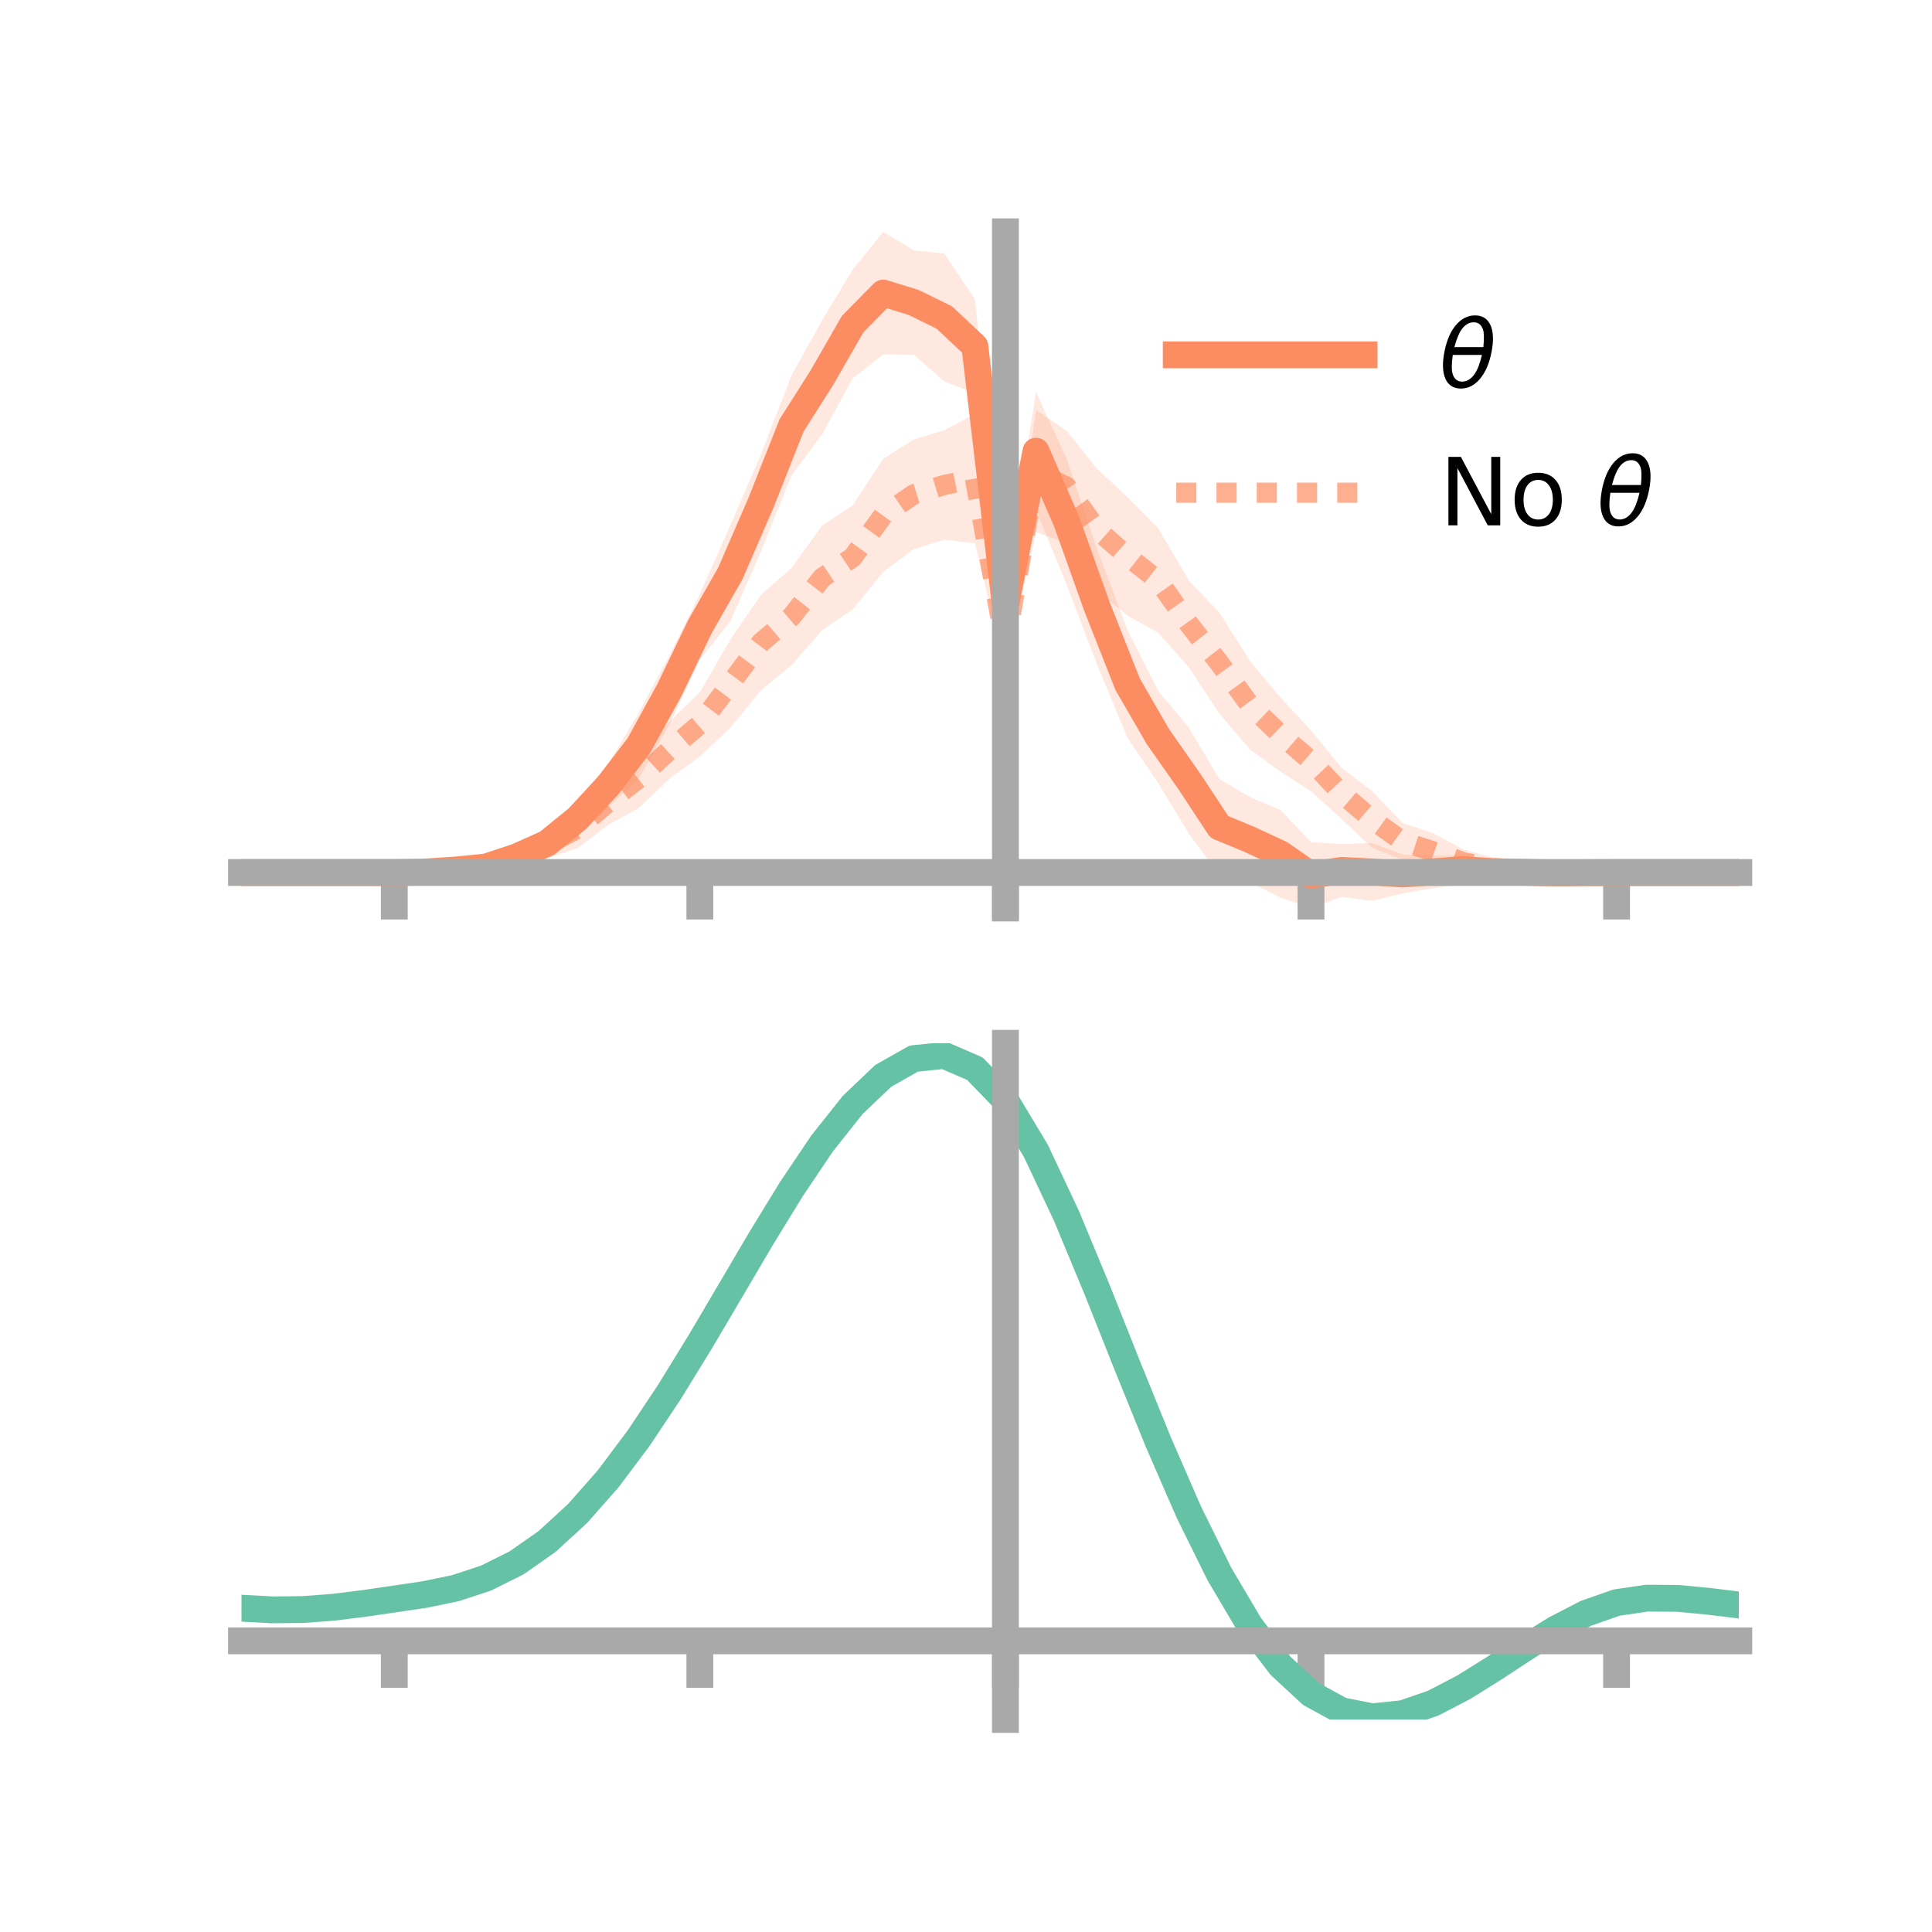 <?xml version="1.0" encoding="utf-8" standalone="no"?>
<!DOCTYPE svg PUBLIC "-//W3C//DTD SVG 1.1//EN"
  "http://www.w3.org/Graphics/SVG/1.1/DTD/svg11.dtd">
<!-- Created with matplotlib (https://matplotlib.org/) -->
<svg height="144pt" version="1.1" viewBox="0 0 144 144" width="144pt" xmlns="http://www.w3.org/2000/svg" xmlns:xlink="http://www.w3.org/1999/xlink">
 <defs>
  <style type="text/css">*{stroke-linecap:butt;stroke-linejoin:round;}</style>
 </defs>
 <g id="figure_1">
  <g id="patch_1">
   <path d="M 0 144 
L 144 144 
L 144 0 
L 0 0 
z
" style="fill:none;"/>
  </g>
  <g id="axes_1">
   <g id="patch_2">
    <path d="M 18 67.68 
L 129.6 67.68 
L 129.6 17.28 
L 18 17.28 
z
" style="fill:none;"/>
   </g>
   <g id="PolyCollection_1">
    <path clip-path="url(#pc96c91244a)" d="M 18 65.033 
L 18 65.033 
L 20.278 65.033 
L 22.555 65.033 
L 24.833 65.033 
L 27.11 65.033 
L 29.388 65.032 
L 31.665 64.909 
L 33.943 64.578 
L 36.22 64.227 
L 38.498 63.147 
L 40.776 61.826 
L 43.053 59.65 
L 45.331 56.923 
L 47.608 53.134 
L 49.886 48.866 
L 52.163 44.274 
L 54.441 39.156 
L 56.718 33.867 
L 58.996 27.984 
L 61.273 23.88 
L 63.551 20.113 
L 65.829 17.28 
L 68.106 18.663 
L 70.384 18.897 
L 72.661 22.296 
L 74.939 43.483 
L 77.216 29.227 
L 79.494 34.174 
L 81.771 40.945 
L 84.049 46.986 
L 86.327 51.509 
L 88.604 54.231 
L 90.882 58.062 
L 93.159 59.407 
L 95.437 60.373 
L 97.714 62.768 
L 99.992 62.907 
L 102.269 62.836 
L 104.547 63.698 
L 106.824 63.767 
L 109.102 63.746 
L 111.38 64.304 
L 113.657 64.588 
L 115.935 64.806 
L 118.212 64.967 
L 120.49 65.032 
L 122.767 65.033 
L 125.045 65.033 
L 127.322 65.033 
L 129.6 65.033 
L 129.6 65.033 
L 129.6 65.033 
L 127.322 65.033 
L 125.045 65.033 
L 122.767 65.033 
L 120.49 65.034 
L 118.212 65.127 
L 115.935 65.331 
L 113.657 65.432 
L 111.38 65.647 
L 109.102 65.881 
L 106.824 66.195 
L 104.547 66.591 
L 102.269 67.146 
L 99.992 66.845 
L 97.714 67.68 
L 95.437 66.903 
L 93.159 65.747 
L 90.882 65.207 
L 88.604 62.129 
L 86.327 58.369 
L 84.049 55.02 
L 81.771 49.528 
L 79.494 43.544 
L 77.216 38.031 
L 74.939 46.793 
L 72.661 29.315 
L 70.384 28.432 
L 68.106 26.432 
L 65.829 26.408 
L 63.551 28.2 
L 61.273 32.371 
L 58.996 35.442 
L 56.718 41.081 
L 54.441 46.294 
L 52.163 49.158 
L 49.886 54.022 
L 47.608 58.031 
L 45.331 60.164 
L 43.053 62.354 
L 40.776 63.874 
L 38.498 64.598 
L 36.22 65.018 
L 33.943 65.118 
L 31.665 65.088 
L 29.388 65.033 
L 27.11 65.033 
L 24.833 65.033 
L 22.555 65.033 
L 20.278 65.033 
L 18 65.033 
z
" style="fill:#fc8d62;fill-opacity:0.2;"/>
   </g>
   <g id="PolyCollection_2">
    <path clip-path="url(#pc96c91244a)" d="M 18 65.033 
L 18 65.033 
L 20.278 65.033 
L 22.555 65.033 
L 24.833 65.033 
L 27.11 65.033 
L 29.388 65.033 
L 31.665 64.84 
L 33.943 64.596 
L 36.22 64.115 
L 38.498 63.005 
L 40.776 61.913 
L 43.053 60.303 
L 45.331 58.108 
L 47.608 55.813 
L 49.886 53.802 
L 52.163 51.586 
L 54.441 47.676 
L 56.718 44.333 
L 58.996 42.338 
L 61.273 39.169 
L 63.551 37.672 
L 65.829 34.198 
L 68.106 32.757 
L 70.384 32.066 
L 72.661 30.851 
L 74.939 46.332 
L 77.216 30.554 
L 79.494 32.103 
L 81.771 34.947 
L 84.049 37.071 
L 86.327 39.371 
L 88.604 43.267 
L 90.882 45.651 
L 93.159 49.259 
L 95.437 51.983 
L 97.714 54.45 
L 99.992 57.229 
L 102.269 58.97 
L 104.547 61.351 
L 106.824 62.1 
L 109.102 63.325 
L 111.38 63.947 
L 113.657 64.41 
L 115.935 64.798 
L 118.212 64.953 
L 120.49 65.032 
L 122.767 65.033 
L 125.045 65.033 
L 127.322 65.033 
L 129.6 65.033 
L 129.6 65.033 
L 129.6 65.033 
L 127.322 65.033 
L 125.045 65.033 
L 122.767 65.033 
L 120.49 65.034 
L 118.212 65.177 
L 115.935 65.321 
L 113.657 65.329 
L 111.38 65.446 
L 109.102 65.238 
L 106.824 64.815 
L 104.547 64.09 
L 102.269 63.188 
L 99.992 61.038 
L 97.714 58.973 
L 95.437 57.511 
L 93.159 55.847 
L 90.882 53.185 
L 88.604 49.729 
L 86.327 47.16 
L 84.049 45.886 
L 81.771 44.012 
L 79.494 40.461 
L 77.216 39.668 
L 74.939 49.822 
L 72.661 40.486 
L 70.384 40.233 
L 68.106 40.924 
L 65.829 42.626 
L 63.551 45.423 
L 61.273 46.969 
L 58.996 49.579 
L 56.718 51.454 
L 54.441 54.231 
L 52.163 56.379 
L 49.886 58.044 
L 47.608 60.225 
L 45.331 61.475 
L 43.053 63.219 
L 40.776 63.962 
L 38.498 64.617 
L 36.22 65.085 
L 33.943 65.102 
L 31.665 65.099 
L 29.388 65.033 
L 27.11 65.033 
L 24.833 65.033 
L 22.555 65.033 
L 20.278 65.033 
L 18 65.033 
z
" style="fill:#fc8d62;fill-opacity:0.2;"/>
   </g>
   <g id="matplotlib.axis_1">
    <g id="xtick_1">
     <g id="line2d_1">
      <defs>
       <path d="M 0 0 
L 0 3.5 
" id="m5c0cefd569" style="stroke:#a9a9a9;stroke-width:2;"/>
      </defs>
      <g>
       <use style="fill:#a9a9a9;stroke:#a9a9a9;stroke-width:2;" x="29.388" xlink:href="#m5c0cefd569" y="65.033"/>
      </g>
     </g>
    </g>
    <g id="xtick_2">
     <g id="line2d_2">
      <g>
       <use style="fill:#a9a9a9;stroke:#a9a9a9;stroke-width:2;" x="52.163" xlink:href="#m5c0cefd569" y="65.033"/>
      </g>
     </g>
    </g>
    <g id="xtick_3">
     <g id="line2d_3">
      <g>
       <use style="fill:#a9a9a9;stroke:#a9a9a9;stroke-width:2;" x="74.939" xlink:href="#m5c0cefd569" y="65.033"/>
      </g>
     </g>
    </g>
    <g id="xtick_4">
     <g id="line2d_4">
      <g>
       <use style="fill:#a9a9a9;stroke:#a9a9a9;stroke-width:2;" x="97.714" xlink:href="#m5c0cefd569" y="65.033"/>
      </g>
     </g>
    </g>
    <g id="xtick_5">
     <g id="line2d_5">
      <g>
       <use style="fill:#a9a9a9;stroke:#a9a9a9;stroke-width:2;" x="120.49" xlink:href="#m5c0cefd569" y="65.033"/>
      </g>
     </g>
    </g>
   </g>
   <g id="matplotlib.axis_2"/>
   <g id="line2d_6">
    <path clip-path="url(#pc96c91244a)" d="M 18 65.033 
L 20.278 65.033 
L 22.555 65.033 
L 24.833 65.033 
L 27.11 65.033 
L 29.388 65.033 
L 31.665 64.999 
L 33.943 64.848 
L 36.22 64.623 
L 38.498 63.872 
L 40.776 62.85 
L 43.053 61.002 
L 45.331 58.544 
L 47.608 55.583 
L 49.886 51.444 
L 52.163 46.716 
L 54.441 42.725 
L 56.718 37.474 
L 58.996 31.713 
L 61.273 28.125 
L 63.551 24.157 
L 65.829 21.844 
L 68.106 22.547 
L 70.384 23.665 
L 72.661 25.805 
L 74.939 45.138 
L 77.216 33.629 
L 79.494 38.859 
L 81.771 45.237 
L 84.049 51.003 
L 86.327 54.939 
L 88.604 58.18 
L 90.882 61.634 
L 93.159 62.577 
L 95.437 63.638 
L 97.714 65.224 
L 99.992 64.876 
L 102.269 64.991 
L 104.547 65.144 
L 106.824 64.981 
L 109.102 64.813 
L 111.38 64.976 
L 113.657 65.01 
L 115.935 65.069 
L 118.212 65.047 
L 120.49 65.033 
L 122.767 65.033 
L 125.045 65.033 
L 127.322 65.033 
L 129.6 65.033 
" style="fill:none;stroke:#fc8d62;stroke-linecap:square;stroke-width:2;"/>
   </g>
   <g id="line2d_7">
    <path clip-path="url(#pc96c91244a)" d="M 18 65.033 
L 20.278 65.033 
L 22.555 65.033 
L 24.833 65.033 
L 27.11 65.033 
L 29.388 65.033 
L 31.665 64.97 
L 33.943 64.849 
L 36.22 64.6 
L 38.498 63.811 
L 40.776 62.938 
L 43.053 61.761 
L 45.331 59.792 
L 47.608 58.019 
L 49.886 55.923 
L 52.163 53.983 
L 54.441 50.953 
L 56.718 47.893 
L 58.996 45.959 
L 61.273 43.069 
L 63.551 41.548 
L 65.829 38.412 
L 68.106 36.84 
L 70.384 36.149 
L 72.661 35.669 
L 74.939 48.077 
L 77.216 35.111 
L 79.494 36.282 
L 81.771 39.48 
L 84.049 41.478 
L 86.327 43.266 
L 88.604 46.498 
L 90.882 49.418 
L 93.159 52.553 
L 95.437 54.747 
L 97.714 56.712 
L 99.992 59.134 
L 102.269 61.079 
L 104.547 62.721 
L 106.824 63.458 
L 109.102 64.282 
L 111.38 64.697 
L 113.657 64.869 
L 115.935 65.059 
L 118.212 65.065 
L 120.49 65.033 
L 122.767 65.033 
L 125.045 65.033 
L 127.322 65.033 
L 129.6 65.033 
" style="fill:none;stroke:#fc8d62;stroke-dasharray:1.5,1.5;stroke-dashoffset:0;stroke-opacity:0.7;stroke-width:1.5;"/>
   </g>
   <g id="patch_3">
    <path d="M 74.939 67.68 
L 74.939 17.28 
" style="fill:none;stroke:#a9a9a9;stroke-linecap:square;stroke-linejoin:miter;stroke-width:2;"/>
   </g>
   <g id="patch_4">
    <path d="M 129.6 67.68 
L 129.6 17.28 
" style="fill:none;"/>
   </g>
   <g id="patch_5">
    <path d="M 18 65.033 
L 129.6 65.033 
" style="fill:none;stroke:#a9a9a9;stroke-linecap:square;stroke-linejoin:miter;stroke-width:2;"/>
   </g>
   <g id="patch_6">
    <path d="M 18 17.28 
L 129.6 17.28 
" style="fill:none;"/>
   </g>
   <g id="legend_1">
    <g id="line2d_8">
     <path d="M 87.67 26.449 
L 101.67 26.449 
" style="fill:none;stroke:#fc8d62;stroke-linecap:square;stroke-width:2;"/>
    </g>
    <g id="line2d_9"/>
    <g id="text_1">
     <!-- $\theta$ -->
     <g transform="translate(107.27 28.899)scale(0.07 -0.07)">
      <defs>
       <path d="M 45.516 34.672 
L 14.453 34.672 
Q 12.359 20.062 14.5 13.875 
Q 17.188 6.25 24.469 6.25 
Q 31.781 6.25 37.359 13.922 
Q 42.234 20.656 45.516 34.672 
z
M 47.016 42.969 
Q 48.344 56.844 46.625 61.719 
Q 43.953 69.438 36.766 69.438 
Q 29.297 69.438 23.828 61.812 
Q 19.531 55.672 16.156 42.969 
z
M 38.188 76.766 
Q 49.906 76.766 54.594 66.406 
Q 59.281 56.109 55.719 37.844 
Q 52.203 19.625 43.453 9.281 
Q 34.766 -1.125 23.047 -1.125 
Q 11.281 -1.125 6.641 9.281 
Q 2 19.625 5.516 37.844 
Q 9.078 56.109 17.719 66.406 
Q 26.422 76.766 38.188 76.766 
z
" id="DejaVuSans-Oblique-952"/>
      </defs>
      <use transform="translate(0 0.234)" xlink:href="#DejaVuSans-Oblique-952"/>
     </g>
    </g>
    <g id="line2d_10">
     <path d="M 87.67 36.724 
L 101.67 36.724 
" style="fill:none;stroke:#fc8d62;stroke-dasharray:1.5,1.5;stroke-dashoffset:0;stroke-opacity:0.7;stroke-width:1.5;"/>
    </g>
    <g id="line2d_11"/>
    <g id="text_2">
     <!-- No $\theta$ -->
     <g transform="translate(107.27 39.174)scale(0.07 -0.07)">
      <defs>
       <path d="M 9.812 72.906 
L 23.094 72.906 
L 55.422 11.922 
L 55.422 72.906 
L 64.984 72.906 
L 64.984 0 
L 51.703 0 
L 19.391 60.984 
L 19.391 0 
L 9.812 0 
z
" id="DejaVuSans-78"/>
       <path d="M 30.609 48.391 
Q 23.391 48.391 19.188 42.75 
Q 14.984 37.109 14.984 27.297 
Q 14.984 17.484 19.156 11.844 
Q 23.344 6.203 30.609 6.203 
Q 37.797 6.203 41.984 11.859 
Q 46.188 17.531 46.188 27.297 
Q 46.188 37.016 41.984 42.703 
Q 37.797 48.391 30.609 48.391 
z
M 30.609 56 
Q 42.328 56 49.016 48.375 
Q 55.719 40.766 55.719 27.297 
Q 55.719 13.875 49.016 6.219 
Q 42.328 -1.422 30.609 -1.422 
Q 18.844 -1.422 12.172 6.219 
Q 5.516 13.875 5.516 27.297 
Q 5.516 40.766 12.172 48.375 
Q 18.844 56 30.609 56 
z
" id="DejaVuSans-111"/>
       <path id="DejaVuSans-32"/>
      </defs>
      <use transform="translate(0 0.234)" xlink:href="#DejaVuSans-78"/>
      <use transform="translate(74.805 0.234)" xlink:href="#DejaVuSans-111"/>
      <use transform="translate(135.986 0.234)" xlink:href="#DejaVuSans-32"/>
      <use transform="translate(167.773 0.234)" xlink:href="#DejaVuSans-Oblique-952"/>
     </g>
    </g>
   </g>
  </g>
  <g id="axes_2">
   <g id="patch_7">
    <path d="M 18 128.16 
L 129.6 128.16 
L 129.6 77.76 
L 18 77.76 
z
" style="fill:none;"/>
   </g>
   <g id="PolyCollection_3">
    <path clip-path="url(#p8c82a4ba91)" d="M 18 119.909 
L 18 119.82 
L 20.278 119.953 
L 22.555 119.929 
L 24.833 119.749 
L 27.11 119.453 
L 29.388 119.109 
L 31.665 118.761 
L 33.943 118.282 
L 36.22 117.523 
L 38.498 116.373 
L 40.776 114.754 
L 43.053 112.627 
L 45.331 109.993 
L 47.608 106.89 
L 49.886 103.393 
L 52.163 99.605 
L 54.441 95.657 
L 56.718 91.7 
L 58.996 87.904 
L 61.273 84.449 
L 63.551 81.522 
L 65.829 79.31 
L 68.106 77.997 
L 70.384 77.76 
L 72.661 78.763 
L 74.939 81.152 
L 77.216 84.996 
L 79.494 89.912 
L 81.771 95.475 
L 84.049 101.284 
L 86.327 106.988 
L 88.604 112.298 
L 90.882 116.986 
L 93.159 120.892 
L 95.437 123.924 
L 97.714 126.051 
L 99.992 127.305 
L 102.269 127.761 
L 104.547 127.534 
L 106.824 126.76 
L 109.102 125.593 
L 111.38 124.192 
L 113.657 122.717 
L 115.935 121.322 
L 118.212 120.157 
L 120.49 119.363 
L 122.767 119.032 
L 125.045 119.056 
L 127.322 119.28 
L 129.6 119.57 
L 129.6 119.683 
L 129.6 119.683 
L 127.322 119.417 
L 125.045 119.212 
L 122.767 119.2 
L 120.49 119.535 
L 118.212 120.335 
L 115.935 121.522 
L 113.657 122.955 
L 111.38 124.476 
L 109.102 125.921 
L 106.824 127.124 
L 104.547 127.921 
L 102.269 128.16 
L 99.992 127.711 
L 97.714 126.473 
L 95.437 124.385 
L 93.159 121.428 
L 90.882 117.634 
L 88.604 113.088 
L 86.327 107.941 
L 84.049 102.408 
L 81.771 96.77 
L 79.494 91.367 
L 77.216 86.59 
L 74.939 82.857 
L 72.661 80.542 
L 70.384 79.573 
L 68.106 79.804 
L 65.829 81.071 
L 63.551 83.2 
L 61.273 86.011 
L 58.996 89.324 
L 56.718 92.958 
L 54.441 96.742 
L 52.163 100.515 
L 49.886 104.134 
L 47.608 107.478 
L 45.331 110.449 
L 43.053 112.98 
L 40.776 115.034 
L 38.498 116.606 
L 36.22 117.728 
L 33.943 118.466 
L 31.665 118.928 
L 29.388 119.257 
L 27.11 119.577 
L 24.833 119.848 
L 22.555 120.008 
L 20.278 120.027 
L 18 119.909 
z
" style="fill:#66c2a5;fill-opacity:0.2;"/>
   </g>
   <g id="matplotlib.axis_3">
    <g id="xtick_6">
     <g id="line2d_12">
      <g>
       <use style="fill:#a9a9a9;stroke:#a9a9a9;stroke-width:2;" x="29.388" xlink:href="#m5c0cefd569" y="122.298"/>
      </g>
     </g>
    </g>
    <g id="xtick_7">
     <g id="line2d_13">
      <g>
       <use style="fill:#a9a9a9;stroke:#a9a9a9;stroke-width:2;" x="52.163" xlink:href="#m5c0cefd569" y="122.298"/>
      </g>
     </g>
    </g>
    <g id="xtick_8">
     <g id="line2d_14">
      <g>
       <use style="fill:#a9a9a9;stroke:#a9a9a9;stroke-width:2;" x="74.939" xlink:href="#m5c0cefd569" y="122.298"/>
      </g>
     </g>
    </g>
    <g id="xtick_9">
     <g id="line2d_15">
      <g>
       <use style="fill:#a9a9a9;stroke:#a9a9a9;stroke-width:2;" x="97.714" xlink:href="#m5c0cefd569" y="122.298"/>
      </g>
     </g>
    </g>
    <g id="xtick_10">
     <g id="line2d_16">
      <g>
       <use style="fill:#a9a9a9;stroke:#a9a9a9;stroke-width:2;" x="120.49" xlink:href="#m5c0cefd569" y="122.298"/>
      </g>
     </g>
    </g>
   </g>
   <g id="matplotlib.axis_4"/>
   <g id="line2d_17">
    <path clip-path="url(#p8c82a4ba91)" d="M 18 119.865 
L 20.278 119.99 
L 22.555 119.968 
L 24.833 119.799 
L 27.11 119.515 
L 29.388 119.183 
L 31.665 118.845 
L 33.943 118.374 
L 36.22 117.625 
L 38.498 116.49 
L 40.776 114.894 
L 43.053 112.803 
L 45.331 110.221 
L 47.608 107.184 
L 49.886 103.764 
L 52.163 100.06 
L 54.441 96.199 
L 56.718 92.329 
L 58.996 88.614 
L 61.273 85.23 
L 63.551 82.361 
L 65.829 80.191 
L 68.106 78.901 
L 70.384 78.667 
L 72.661 79.653 
L 74.939 82.004 
L 77.216 85.793 
L 79.494 90.639 
L 81.771 96.122 
L 84.049 101.846 
L 86.327 107.465 
L 88.604 112.693 
L 90.882 117.31 
L 93.159 121.16 
L 95.437 124.154 
L 97.714 126.262 
L 99.992 127.508 
L 102.269 127.961 
L 104.547 127.727 
L 106.824 126.942 
L 109.102 125.757 
L 111.38 124.334 
L 113.657 122.836 
L 115.935 121.422 
L 118.212 120.246 
L 120.49 119.449 
L 122.767 119.116 
L 125.045 119.134 
L 127.322 119.348 
L 129.6 119.627 
" style="fill:none;stroke:#66c2a5;stroke-linecap:square;stroke-width:2;"/>
   </g>
   <g id="patch_8">
    <path d="M 74.939 128.16 
L 74.939 77.76 
" style="fill:none;stroke:#a9a9a9;stroke-linecap:square;stroke-linejoin:miter;stroke-width:2;"/>
   </g>
   <g id="patch_9">
    <path d="M 129.6 128.16 
L 129.6 77.76 
" style="fill:none;"/>
   </g>
   <g id="patch_10">
    <path d="M 18 122.298 
L 129.6 122.298 
" style="fill:none;stroke:#a9a9a9;stroke-linecap:square;stroke-linejoin:miter;stroke-width:2;"/>
   </g>
   <g id="patch_11">
    <path d="M 18 77.76 
L 129.6 77.76 
" style="fill:none;"/>
   </g>
  </g>
 </g>
 <defs>
  <clipPath id="pc96c91244a">
   <rect height="50.4" width="111.6" x="18" y="17.28"/>
  </clipPath>
  <clipPath id="p8c82a4ba91">
   <rect height="50.4" width="111.6" x="18" y="77.76"/>
  </clipPath>
 </defs>
</svg>
